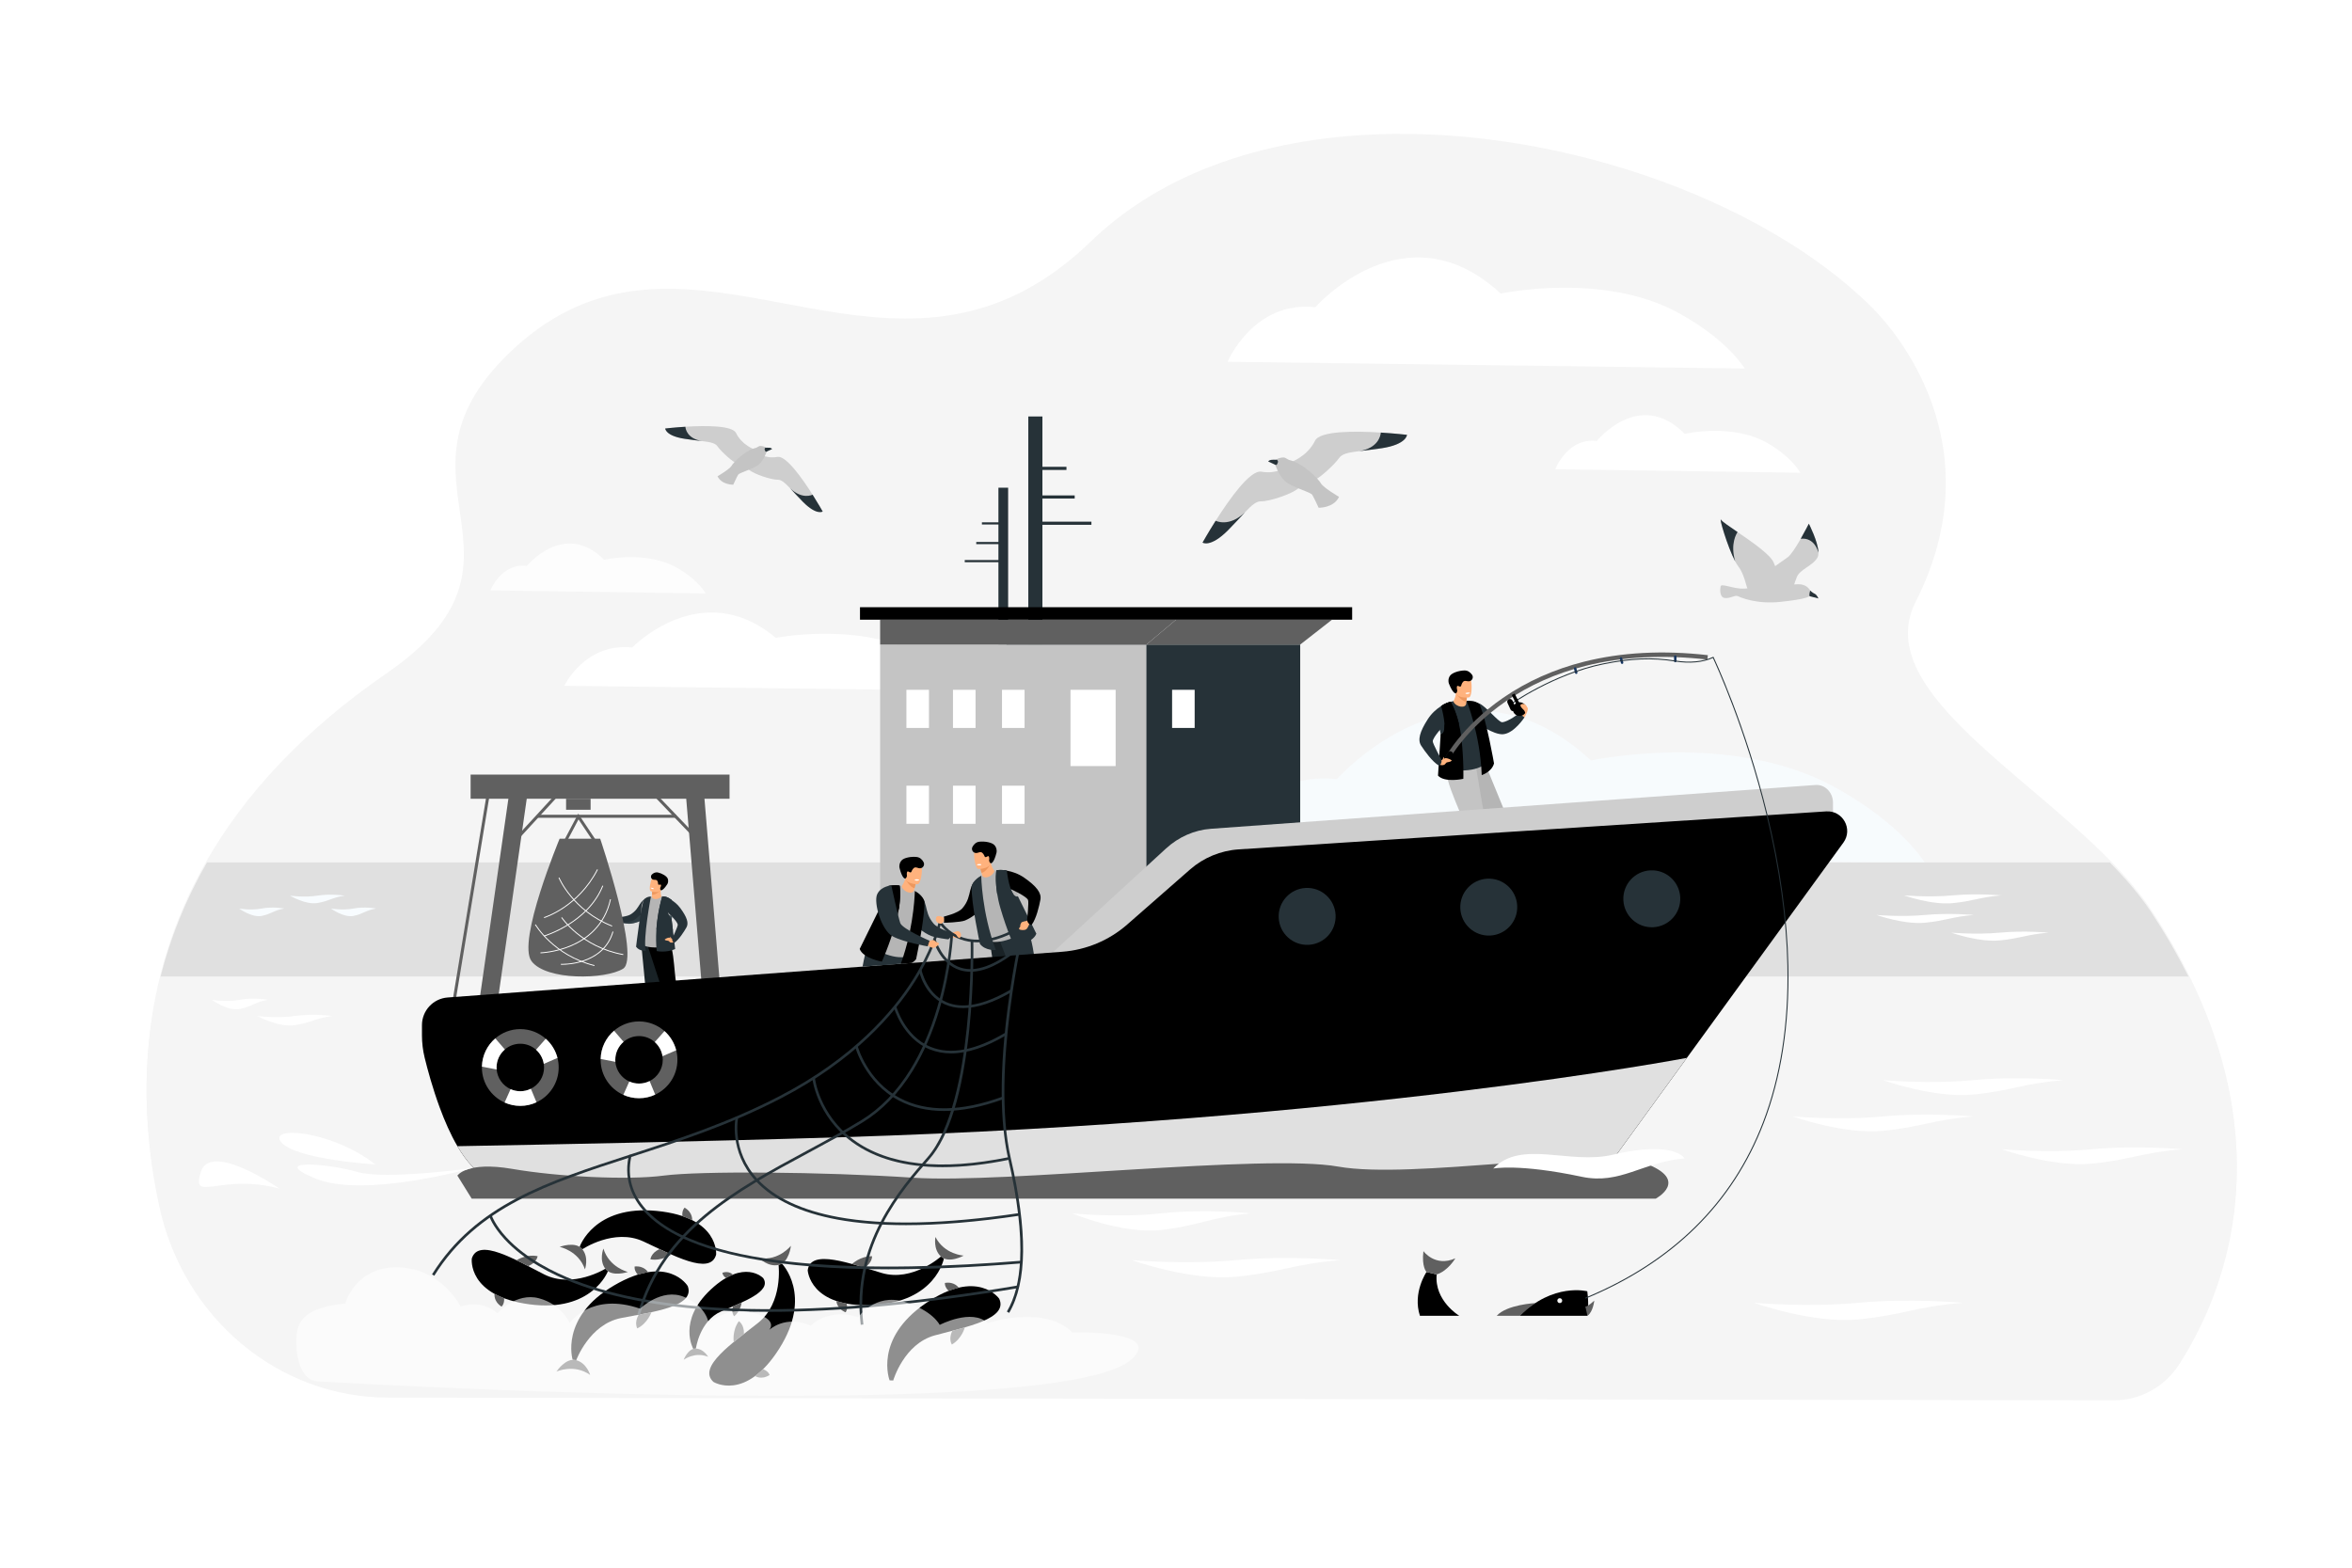 <?xml version="1.0" encoding="utf-8"?>
<!-- Generator: Adobe Illustrator 24.0.0, SVG Export Plug-In . SVG Version: 6.00 Build 0)  -->
<svg version="1.1" id="_x3C_Layer_x3E_" xmlns="http://www.w3.org/2000/svg" xmlns:xlink="http://www.w3.org/1999/xlink" x="0px"
	 y="0px" viewBox="0 0 2760 1840" style="enable-background:new 0 0 2760 1840;" xml:space="preserve">
<style type="text/css">
	.st0{fill:#FFFFFF;}
	.st1{fill:#F5F5F5;}
	.st2{opacity:0.8;}
	.st3{fill:#F8FCFF;}
	.st4{fill:#606060;}
	.st5{fill:#FFB27D;}
	.st6{fill:#263238;}
	.st7{fill:#B5B5B5;}
	.st8{fill:#C4C4C4;}
	.st9{fill:#ED975D;}
	.st10{fill:#E0E0E0;}
	.st11{fill:#163560;}
	.st12{fill:#CECECE;}
	.st13{fill:#192226;}
	.st14{fill:#243F66;}
	.st15{opacity:0.5;}
	.st16{fill:#3E4E54;}
	.st17{fill:#233862;}
	.st18{opacity:0.56;}
</style>
<rect class="st0" width="2760" height="1840"/>
<g>
	<g>
		<g>
			<path class="st1" d="M2576.32,1565.71c-6.26,12-12.53,22.65-18.43,31.89c-0.17,0.28-0.35,0.54-0.52,0.82
				c-17.07,26.6-45.73,42.49-76.33,42.43l-2025.93-3.15c-128.53-0.2-239.96-93.4-268.24-224.65
				c-24.82-115.21-26.06-261.03,56.08-403.49c43.63-75.7,110.82-150.46,210.53-219.17c196.81-135.65-12.32-225.18,144.18-376.17
				c179.85-173.52,376.12,18.43,576.11-60.24c35.33-13.9,70.79-36.26,106.28-70.56c34.39-33.17,74.6-59.45,119.8-79.42
				c60.08-26.45,125.46-40.34,192.08-45.08c223.46-15.72,474.94,72.68,604.72,201.87c26.12,26.02,144.93,160.62,51.29,345.64
				c-50.26,99.29,121.17,194.8,227.79,303.14c18.82,19.12,35.62,38.64,48.82,58.65C2673.67,1294.19,2625.6,1471.36,2576.32,1565.71z
				"/>
		</g>
	</g>
	<g class="st2">
		<path class="st0" d="M575.47,692.95c0,0,12.64-32.36,42.85-28.77c0,0,43.87-53.94,90.65-7.19c0,0,49.73-11.58,86.55,10.03
			c24.55,14.41,32.66,29.53,32.66,29.53L575.47,692.95z"/>
	</g>
	<g>
		<path class="st0" d="M662.32,804.91c0,0,23.47-50.61,79.61-44.99c0,0,81.5-84.35,168.4-11.25c0,0,92.38-18.11,160.8,15.68
			c45.61,22.53,60.68,46.17,60.68,46.17L662.32,804.91z"/>
	</g>
	<g class="st2">
		<path class="st3" d="M1427.84,1002.25c0,0,41.57-98.73,140.96-87.76c0,0,144.3-164.55,298.18-21.94c0,0,163.57-35.34,284.71,30.59
			c80.77,43.96,107.44,90.07,107.44,90.07L1427.84,1002.25z"/>
	</g>
	<g>
		<path class="st0" d="M1440.56,424.58c0,0,30.34-72,102.89-64c0,0,105.33-120,217.66-16c0,0,119.4-25.77,207.83,22.31
			c58.96,32.06,78.43,65.69,78.43,65.69L1440.56,424.58z"/>
	</g>
	<g>
		<path class="st0" d="M1825.04,550.74c0,0,14.38-37.34,48.77-33.19c0,0,49.93-62.23,103.17-8.3c0,0,56.59-13.36,98.51,11.57
			c27.94,16.62,37.17,34.06,37.17,34.06L1825.04,550.74z"/>
	</g>
	<g>
		<path class="st1" d="M2576.32,1568.38c-6.26,12.01-12.53,22.65-18.43,31.9c-0.17,0.27-0.35,0.54-0.52,0.81
			c-17.07,26.6-45.73,42.49-76.33,42.44l-2025.94-3.15c-128.53-0.2-239.96-93.41-268.24-224.66
			c-17.04-79.1-22.97-172.64,1.59-269.61c11.2-44.27,28.75-89.24,54.5-133.89h2232.78c18.81,19.11,35.61,38.64,48.82,58.65
			c16.97,25.73,31.4,50.82,43.55,75.24C2662.71,1336.13,2619.99,1484.77,2576.32,1568.38z"/>
	</g>
	<g>
		<path d="M553.65,1477.1c0,0-5.69,43.98,67.79,53.81c73.48,9.83,91.9-38.81,91.9-38.81l-3.03-2.97c0,0-38.16,23.67-71.8,6.6
			C604.88,1478.65,561.41,1452.26,553.65,1477.1z"/>
	</g>
	<g>
		<path class="st4" d="M708.11,1465.46c0,0-5.43,13.45,2.2,23.67c7.63,10.22,26.52,3.75,26.52,3.75S714.83,1487.71,708.11,1465.46z"
			/>
	</g>
	<g>
		<path class="st4" d="M606.17,1479.17c0,0,11.13-7.5,24.71-4.79c0,0-0.77,7.4-11.06,11.66L606.17,1479.17z"/>
	</g>
	<g>
		<path class="st4" d="M580.32,1518.62c0,0-1.45,8.74,8.25,14.95c0,0,3.47-2.71,3-9.8L580.32,1518.62z"/>
	</g>
	<g>
		<path d="M807.03,1509.45c0,0-22.6-38.16-86.55-0.65c-63.94,37.51-48.5,87.17-48.5,87.17l4.22,0.48c0,0,15.49-42.15,52.5-49.42
			C765.72,1539.78,816.21,1533.8,807.03,1509.45z"/>
	</g>
	<g>
		<path class="st4" d="M692.51,1613.75c0,0-4-13.95-16.31-17.3c-12.31-3.35-23.2,13.38-23.2,13.38S673.51,1600.36,692.51,1613.75z"
			/>
	</g>
	<g>
		<path class="st4" d="M764.38,1540.17c0,0-4.15,12.76-16.52,18.99c0,0-3.95-6.31,1.54-15.99L764.38,1540.17z"/>
	</g>
	<g>
		<path class="st4" d="M760.45,1493.17c0,0-4.24-7.78-15.71-6.69c0,0-1.06,4.27,3.67,9.56L760.45,1493.17z"/>
	</g>
	<g>
		<path d="M837.21,1621.96c0,0,37.58,23.56,77.22-39.08c39.64-62.64,3.16-99.71,3.16-99.71l-3.97,1.51c0,0,5.55,44.56-24.02,67.98
			C860.03,1576.07,817.89,1604.52,837.21,1621.96z"/>
	</g>
	<g>
		<path class="st4" d="M891.19,1476.77c0,0,9.95,10.56,22.43,7.9c12.47-2.66,14.49-22.52,14.49-22.52S914.22,1479.96,891.19,1476.77
			z"/>
	</g>
	<g>
		<path class="st4" d="M861.04,1575.11c0,0-2.16-13.25,5.98-24.45c0,0,6.4,3.8,5.96,14.92L861.04,1575.11z"/>
	</g>
	<g>
		<path class="st4" d="M886.07,1615.08c0,0,7.33,4.97,17.03-1.25c0,0-1.02-4.29-7.65-6.82L886.07,1615.08z"/>
	</g>
	<g>
		<path d="M895.66,1500.17c0,0-22.13-23.49-61.57,13.33c-39.43,36.83-20.55,69.64-20.55,69.64l3.07-0.33c0,0,4.28-32.41,29.41-43.46
			C871.15,1528.29,906.06,1516,895.66,1500.17z"/>
	</g>
	<g>
		<path class="st4" d="M830.96,1592.5c0,0-5.07-9.26-14.34-9.68c-9.27-0.42-14.35,13.2-14.35,13.2S815.33,1586.02,830.96,1592.5z"/>
	</g>
	<g>
		<path class="st4" d="M870.26,1528.78c0,0-0.91,9.73-8.71,16.12c0,0-3.81-3.85-1.46-11.6L870.26,1528.78z"/>
	</g>
	<g>
		<path class="st4" d="M859.98,1496.03c0,0-4.25-4.85-12.22-2.25c0,0-0.07,3.21,4.13,6.21L859.98,1496.03z"/>
	</g>
	<g>
		<path d="M947.83,1490.92c0,0,2.26,44.29,76.32,40.83c74.05-3.46,83.48-54.61,83.48-54.61l-3.51-2.38c0,0-33.32,30.11-69.46,19.33
			C998.51,1483.29,951.03,1465.09,947.83,1490.92z"/>
	</g>
	<g>
		<path class="st4" d="M1097.72,1451.85c0,0-2.94,14.21,6.4,22.9c9.34,8.69,26.76-1.05,26.76-1.05S1108.32,1472.54,1097.72,1451.85z
			"/>
	</g>
	<g>
		<path class="st4" d="M999.87,1483.56c0,0,9.61-9.37,23.46-9.13c0,0,0.56,7.42-8.8,13.44L999.87,1483.56z"/>
	</g>
	<g>
		<path class="st4" d="M981.5,1527c0,0,0.14,8.85,10.79,13.23c0,0,2.93-3.29,1.2-10.17L981.5,1527z"/>
	</g>
	<g>
		<path d="M1172.57,1524.33c0,0-25.22-36.48-86.38,5.42c-61.16,41.9-42.27,90.36-42.27,90.36l4.24,0.18c0,0,12.49-43.14,48.91-52.98
			C1133.48,1557.48,1183.44,1547.98,1172.57,1524.33z"/>
	</g>
	<g>
		<path class="st4" d="M1132.18,1557.96c0,0-3.24,13.02-15.15,20.1c0,0-4.38-6.01,0.41-16.06L1132.18,1557.96z"/>
	</g>
	<g>
		<path class="st4" d="M1124.96,1511.36c0,0-4.77-7.46-16.14-5.57c0,0-0.76,4.34,4.34,9.28L1124.96,1511.36z"/>
	</g>
	<g>
		<path d="M840.35,1472.57c0,0,4.09-44.16-69.7-51.31c-73.79-7.15-90.43,42.13-90.43,42.13l3.14,2.86c0,0,37.27-25.05,71.51-9.21
			C789.1,1472.89,833.5,1497.67,840.35,1472.57z"/>
	</g>
	<g>
		<path class="st4" d="M686.42,1489.83c0,0,4.94-13.64-3.06-23.58c-8-9.93-26.64-2.78-26.64-2.78S678.88,1467.84,686.42,1489.83z"/>
	</g>
	<g>
		<path class="st4" d="M787.79,1472.42c0,0-10.85,7.9-24.52,5.68c0,0,0.51-7.42,10.63-12.05L787.79,1472.42z"/>
	</g>
	<g>
		<path class="st4" d="M812.18,1432.05c0,0,1.13-8.78-8.79-14.63c0,0-3.37,2.84-2.64,9.9L812.18,1432.05z"/>
	</g>
	<g>
		<path class="st5" d="M1788.92,841.97c0,0,6.63-10.28,2.37-11.97c-4.27-1.69-9.19-2.72-8.68,0.91c0.52,3.63,1.43,7.91,1.43,7.91
			L1788.92,841.97z"/>
	</g>
	<g>
		<path class="st6" d="M1782.53,837.31c0,0-12.63,9.86-19.72,10.38c-4.29,0.31-19.71-19.61-27.29-22.13
			c-1.66-0.55-7.24-2.07-7.24-2.07l4.07,24.57c0,0,20.29,14.68,31.58,13.71c12.88-1.11,24.98-19.79,24.98-19.79L1782.53,837.31z"/>
	</g>
	<g>
		<path class="st7" d="M1736.33,880.63l49.17,120.02c0,0-0.43,4.76-9,6.22c0,0-15.36-15.48-28.14-35.65c-0.21-0.33-0.42-0.67-0.63-1
			c-4.56-7.31-10.81-17.56-16.97-27.73c-11.2-18.49-22.11-36.74-22.11-36.74L1736.33,880.63z"/>
	</g>
	<g>
		<path class="st8" d="M1730.39,890.8l21.84,127.98c0,0-6.52,6.03-12.59,3.94c0,0-19.38-38.97-21.43-54.68
			c-1.66-12.71-33.82-69.12-16.61-78.81C1718.81,879.53,1730.39,890.8,1730.39,890.8z"/>
	</g>
	<g>
		<path class="st6" d="M1741.18,898.11c-6.02,3.57-13.94,6.3-27.29,6.23c-12.83-0.07-20.85-3.11-20.63-6.19
			c0.11-1.53,0.2-3.11,0.27-4.75c0.3-7.08,0.08-15.46-2.09-27.39c-0.56-3.1-1.24-6.38-1.82-9.24l0-0.01h0
			c-0.7-3.48-1.26-6.33-1.28-7.41c0,0,2.96-18.41,5.81-21.51c1.02-1.11,2.56-2.08,4.44-2.89c0.01,0,0.01,0,0.02-0.01
			c8.94-3.84,25.77-4.1,33.58,1.89c1.06,0.82,5.01,6.66,5.5,13.2C1738.38,849.14,1745.09,895.79,1741.18,898.11z"/>
	</g>
	<g>
		<path class="st5" d="M1705.68,823.75c-0.66-1.32,2.31-2.91,2.91-11.44c0.01-0.11,0.8,0.21,1.98,0.77
			c3.51,1.64,10.5,5.29,10.81,5.46c0.01,0,0.01,0,0.01,0s-0.27,1.76-0.62,4.96c-0.03,0.28-0.06,0.58-0.09,0.88
			c-0.04,0.38-0.09,0.77-0.12,1.18C1720.13,831.97,1708.78,829.94,1705.68,823.75z"/>
	</g>
	<g>
		<path class="st9" d="M1720.76,823.48c-5.78,0.12-12.31-9.73-12.31-9.73c0.7-0.32,1.4-0.54,2.11-0.68
			c3.51,1.64,10.5,5.29,10.81,5.46c0.01,0,0.01,0,0.01,0S1721.11,820.29,1720.76,823.48z"/>
	</g>
	<g>
		<path class="st5" d="M1723.74,818.56c0,0-2.44,0.34-5.41,0.13c-4.35-0.31-9.83-1.8-10.52-7.28c-1.15-9.22-3.83-15.16,5.55-16.88
			c5.02-0.92,8.01-0.4,9.87,0.74c1.62,0.98,2.39,2.44,2.92,3.82C1727.3,802.08,1727.56,817.78,1723.74,818.56z"/>
	</g>
	<g>
		<path d="M1727.31,791.84c2.57,3.51-0.31,8.37-4.62,7.79c-1.73-0.23-3.11-0.59-4.17-0.36c-2.35,0.51-3.49,4.04-3.77,5.18
			c-0.28,1.14-0.63,2.08-3.41,0.78c-0.46-0.21-0.81-0.25-1.07-0.16c-1.36,0.47-0.54,4.28-0.23,5.13c0,0,0.15,2.64-1.59,3.54
			c-0.21,0.11-3.41,0.78-8.23-11.5c-0.76-1.93-1.02-5.97,1.46-9.3c2.48-3.33,10.35-5.9,16.85-6.02
			C1722.54,786.85,1725.39,789.22,1727.31,791.84z"/>
	</g>
	<g>
		<path class="st0" d="M1724.96,813.02c0,0-0.05,1.15-2.83,1.5c0,0-2.33,0.29-2.49-0.93
			C1719.65,813.59,1721.72,812.3,1724.96,813.02z"/>
	</g>
	<g>
		<path d="M1702.27,823.67c0,0,9.62,15.25,12.67,42.98c3.05,27.73,2.23,47.44,2.23,47.44s-21.67,4.92-29.71-3.74l3.13-48.77
			c0,0,9.76,1.29,0.53-32.83C1691.12,828.75,1695.07,825.28,1702.27,823.67z"/>
	</g>
	<g>
		<path d="M1721.1,822.67c0,0,5.33-0.61,9.59,0.83c4.96,1.68,5.53,3.43,5.53,3.43c8.24,18.29,16.96,69.11,16.96,69.11
			c-2.69,10.1-14.43,13.71-14.43,13.71C1737.03,862.22,1721.1,822.67,1721.1,822.67z"/>
	</g>
	<g>
		<g>
			<path class="st4" d="M1700.34,891.79l-4.58-2.43c0.2-0.38,5.06-9.45,15.9-22.7c9.96-12.17,27.07-30.3,52.04-47.53
				c28.04-19.35,60.08-33.66,95.23-42.52c43.86-11.06,92.71-13.63,145.19-7.64l-0.59,5.16c-51.77-5.92-99.93-3.4-143.13,7.46
				c-34.52,8.68-65.98,22.7-93.5,41.64C1720,855.5,1700.53,891.43,1700.34,891.79z"/>
		</g>
	</g>
	<g>
		<path d="M1692.93,900.98l-0.5-0.29c-1.44-0.83-1.94-2.69-1.11-4.14l7.71-13.35c0.83-1.44,2.69-1.94,4.14-1.11l0.5,0.29
			c1.44,0.83,1.94,2.69,1.11,4.14l-7.71,13.35C1696.23,901.32,1694.37,901.81,1692.93,900.98z"/>
	</g>
	<g>
		<path d="M1776.05,835.88c-1.98-3.97-0.37-8.8,3.6-10.79c3.97-1.98,8.8-0.37,10.79,3.6c1.98,3.97,0.37,8.8-3.61,10.79
			C1782.86,841.47,1778.03,839.85,1776.05,835.88z"/>
	</g>
	<g>
		<g>
			<path class="st5" d="M1686.68,890.4c0,0,3.4,2.17,4.23,1.98c2.42-0.56,3.57-2.62,5.85-2.57c2.28,0.05,7.24,2.31,6.72,2.92
				c-1.89,2.23-5.08,1.28-6.46,2.65c-0.96,0.96-1.46,2.86-5.18,2.7c-3.71-0.16-7.16-3-7.16-3L1686.68,890.4z"/>
		</g>
		<g>
			<path class="st5" d="M1692.42,892.01c0,0,1.49-2.63,1.67-3.38c0.18-0.75,0.62,0.35,0.51,1.12c-0.11,0.77,0.12,1.36,0.12,1.36
				L1692.42,892.01z"/>
		</g>
	</g>
	<g>
		<g>
			<path class="st10" d="M2568.1,1146.11H188.45c11.2-44.27,28.75-89.24,54.5-133.89h2232.78c18.81,19.11,35.61,38.64,48.82,58.65
				C2541.52,1096.6,2555.95,1121.69,2568.1,1146.11z"/>
		</g>
	</g>
	<g>
		<path class="st6" d="M1698.62,824.93c0,0-13.99,4.83-23.29,19.39c-9.29,14.56-12.01,24.18-7.6,30.92
			c4.4,6.74,12.89,18.61,20.73,23.36c0,0,3.72-1.03,3.08-6.77c0,0-10.42-19.16-10.25-21.84c0.32-5,12.73-18.37,15.46-21.14
			C1699.47,846.08,1698.62,824.93,1698.62,824.93z"/>
	</g>
	<g>
		<path d="M1694.48,857.41l17.54-7.77c-4.02-16.9-9.74-25.97-9.74-25.97c-7.19,1.6-11.15,5.07-11.15,5.07
			C1695.53,845.06,1695.6,853.28,1694.48,857.41z"/>
	</g>
	<g>
		<path class="st5" d="M1792.66,831.76c0,0-1.39-6.5-6.41-5.52c-5.02,0.98,0.52,5.71,1.88,7.13c1.36,1.43,2.01,4.28,2.01,4.28
			L1792.66,831.76z"/>
	</g>
	<g>
		<path class="st11" d="M1965.86,777.28L1965.86,777.28c0.79,0,1.43-0.64,1.43-1.43v-5.18c0-0.79-0.65-1.43-1.43-1.43l0,0
			c-0.79,0-1.43,0.64-1.43,1.43v5.18C1964.43,776.63,1965.07,777.28,1965.86,777.28z"/>
	</g>
	<g>
		<path class="st11" d="M1903.84,779.22L1903.84,779.22c0.76-0.2,1.23-0.98,1.03-1.75l-1.29-5.01c-0.2-0.76-0.98-1.23-1.75-1.03l0,0
			c-0.76,0.2-1.23,0.98-1.03,1.75l1.29,5.01C1902.29,778.95,1903.08,779.41,1903.84,779.22z"/>
	</g>
	<g>
		<path class="st11" d="M1850.02,790.96L1850.02,790.96c0.76-0.2,1.23-0.98,1.03-1.75l-1.29-5.01c-0.2-0.76-0.98-1.23-1.75-1.03l0,0
			c-0.76,0.2-1.23,0.98-1.03,1.75l1.29,5.01C1848.47,790.69,1849.26,791.15,1850.02,790.96z"/>
	</g>
	<g>
		
			<rect x="407.21" y="1062.88" transform="matrix(0.163 -0.987 0.987 0.163 -589.55 1434.655)" class="st4" width="286.47" height="3.55"/>
	</g>
	<g>
		
			<rect x="424.94" y="1066.34" transform="matrix(0.142 -0.99 0.99 0.142 -562.243 1505.169)" class="st4" width="324.89" height="21.32"/>
	</g>
	<g>
		
			<rect x="816.13" y="915.66" transform="matrix(0.997 -0.083 0.083 0.997 -86.115 71.955)" class="st4" width="21.32" height="322.69"/>
	</g>
	<g>
		<rect x="552.25" y="909.15" class="st4" width="303.85" height="28.35"/>
	</g>
	<g>
		<rect x="664.28" y="937.5" class="st4" width="28.78" height="12.92"/>
	</g>
	<g>
		
			<rect x="592.95" y="956.51" transform="matrix(0.677 -0.736 0.736 0.677 -501.333 773.173)" class="st4" width="76.18" height="3.55"/>
	</g>
	<g>
		
			<rect x="787.61" y="920.76" transform="matrix(0.722 -0.692 0.692 0.722 -441.299 811.538)" class="st4" width="3.55" height="68.5"/>
	</g>
	<g>
		<rect x="631.04" y="956.29" class="st4" width="162.21" height="3.55"/>
	</g>
	<g>
		<g>
			<rect x="1171.63" y="572.41" class="st6" width="11.39" height="184.09"/>
		</g>
		<g>
			<rect x="1152.24" y="613.05" class="st6" width="28.7" height="2.53"/>
		</g>
		<g>
			<rect x="1145.6" y="636.13" class="st6" width="35.34" height="2.53"/>
		</g>
		<g>
			<rect x="1132.1" y="657.33" class="st6" width="48.84" height="2.53"/>
		</g>
		<g>
			
				<rect x="1206.7" y="488.82" transform="matrix(-1 -1.224647e-16 1.224647e-16 -1 2429.947 1245.322)" class="st6" width="16.56" height="267.69"/>
		</g>
		<g>
			
				<rect x="1209.72" y="547.9" transform="matrix(-1 -1.224647e-16 1.224647e-16 -1 2461.182 1099.478)" class="st6" width="41.74" height="3.68"/>
		</g>
		<g>
			
				<rect x="1209.72" y="581.47" transform="matrix(-1 -1.224647e-16 1.224647e-16 -1 2470.836 1166.625)" class="st6" width="51.39" height="3.68"/>
		</g>
		<g>
			
				<rect x="1209.72" y="612.29" transform="matrix(-1 -1.224647e-16 1.224647e-16 -1 2490.462 1228.251)" class="st6" width="71.02" height="3.68"/>
		</g>
		<g>
			<g>
				<rect x="1181.08" y="756.51" class="st6" width="344.67" height="457.16"/>
			</g>
			<g>
				<rect x="1032.8" y="756.51" class="st8" width="312.5" height="457.16"/>
			</g>
			<g>
				<rect x="1256.2" y="809.63" class="st0" width="52.96" height="89.52"/>
			</g>
			<g>
				<rect x="1175.81" y="809.63" class="st0" width="26.48" height="44.76"/>
			</g>
			<g>
				<rect x="1375.42" y="809.63" class="st0" width="26.48" height="44.76"/>
			</g>
			<g>
				<rect x="1118.3" y="809.63" class="st0" width="26.48" height="44.76"/>
			</g>
			<g>
				<rect x="1063.64" y="809.63" class="st0" width="26.48" height="44.76"/>
			</g>
			<g>
				<rect x="1175.81" y="922.16" class="st0" width="26.48" height="44.76"/>
			</g>
			<g>
				<rect x="1118.3" y="922.16" class="st0" width="26.48" height="44.76"/>
			</g>
			<g>
				<rect x="1063.64" y="922.16" class="st0" width="26.48" height="44.76"/>
			</g>
			<g>
				<polygon class="st4" points="1345.3,756.51 1380.04,727.34 1563.09,727.34 1525.76,756.51 				"/>
			</g>
			<g>
				<polygon class="st4" points="1380.04,727.34 1032.8,727.34 1032.8,756.51 1345.3,756.51 				"/>
			</g>
			<g>
				<rect x="1009.17" y="712.68" width="577.54" height="14.66"/>
			</g>
		</g>
	</g>
	<g>
		<path class="st12" d="M1174.24,1173.99l193.94-178.03c14.9-13.68,33.45-21.82,52.93-23.23l709.32-51.39
			c11.1-0.8,20.52,8.74,20.52,20.79v55.56l-663.43,46.49c-31.3,2.19-61.06,15.52-84.65,37.91l-63.45,60.22
			c-13.72,13.02-30.98,20.86-49.17,22.32L1174.24,1173.99z"/>
	</g>
	<g>
		<path class="st13" d="M1158.98,1088.53l19.53,128.22c0,0,2.82,3.86,10.92,0.71c0,0,5.21-21.17,5.8-45.04
			c0.01-0.39,0.02-0.79,0.02-1.18c0.15-8.62,0.25-20.61,0.3-32.51c0.1-21.62,0.07-42.88,0.07-42.88L1158.98,1088.53z"/>
	</g>
	<g>
		<path d="M1107.64,1082.99c0.16,0.2,19.54-0.45,24.77-2.61c3.33-1.38,9.54-4.55,16.12-10.47c3.67-3.3,7.48-7.38,11.05-12.28
			c3.14-4.31,2.49-6.6,4.32-12.41c5.7-18.03-10.43-19.23-17.18-13.81c-4.67,3.75-6.78,8.11-8.15,13.5
			c-1.62,6.38-2.41,13.13-9.19,21.08c-5.11,5.99-21.73,9.78-21.73,9.78V1082.99z"/>
	</g>
	<g>
		<path class="st6" d="M1169.3,1094.21l47.07,120.99c0,0,8.69,1.82,12.82-3.1c0,0-3.42-43.39-9.73-57.92
			c-5.11-11.76-6.53-76.68-26.27-76.14C1173.44,1078.58,1169.3,1094.21,1169.3,1094.21z"/>
	</g>
	<g>
		<path class="st7" d="M1161.82,1105.17c6.93,0.99,15.29,0.47,27.59-4.71c11.82-4.98,18.06-10.86,16.69-13.62
			c-0.69-1.38-1.38-2.79-2.07-4.29c-2.99-6.43-6-14.25-8.58-26.1c-0.67-3.08-1.3-6.37-1.86-9.23l0-0.01l0,0
			c-0.68-3.48-1.26-6.33-1.66-7.34c0,0-9.79-15.87-13.62-17.64c-1.37-0.63-3.16-0.94-5.21-0.97c-0.01,0-0.01,0-0.02,0
			c-9.73-0.12-25.37,6.1-30.29,14.62c-0.67,1.16-2.07,8.07-0.02,14.3C1145.64,1058.88,1157.33,1104.53,1161.82,1105.17z"/>
	</g>
	<g>
		<g>
			<path class="st14" d="M748.82,1206.6h19.57c1.4-0.95-0.38-10.25-0.38-10.25s-5.34-2.03-6.26,2.09c-0.93,4.12-6.8,5.43-9.92,5.93
				C749.71,1204.73,749.03,1205.9,748.82,1206.6z"/>
		</g>
		<g>
			<path class="st13" d="M752.06,1103.37l9.14,94.91c0,0,1.91,2.95,7.99,0.96c0,0,4.69-15.33,6.09-32.83
				c0.02-0.29,0.04-0.58,0.07-0.87c0.46-6.32,1.02-15.12,1.54-23.85c0.95-15.86,1.79-31.47,1.79-31.47L752.06,1103.37z"/>
		</g>
		<g>
			<path class="st13" d="M763.84,1121.52c0,0,3.13,21.14,4.22,27.57c2.3,13.68,7.22,17.32,7.22,17.32c0.02-0.29,0.04-0.58,0.07-0.87
				c0.46-6.32,1.02-15.12,1.54-23.85L763.84,1121.52z"/>
		</g>
		<g>
			<path class="st5" d="M719.65,1078.08c0,0-1.81-2.2-2.79-2.51c-0.98-0.31-2.86-1.77-3.11-1.17c-0.25,0.6,1.27,1.53,1.19,2.22
				c-0.04,0.3-1.21,0.32-2.5,0.3c-1.65-0.02-3.65-0.9-3.73-0.5c-0.27,1.47,1.89,4.14,4.13,4.38c1.81,0.19,4.32-0.18,7.34,0.14
				C721.23,1081.05,719.65,1078.08,719.65,1078.08z"/>
		</g>
		<g>
			<path class="st6" d="M718.41,1081.32c0.06,0.18,6.57,1.27,12.2,2.06c3.32,0.47,6.33,0.83,7.55,0.84
				c2.65,0.03,7.72-0.86,13.72-3.39c3.34-1.41,6.97-3.32,10.63-5.87c3.22-2.24,3.32-3.99,5.99-7.58c8.3-11.15-2.61-15.87-8.61-13.73
				c-4.15,1.48-6.67,4-8.92,7.42c-2.66,4.04-4.83,8.54-11.46,12.43c-5,2.93-19.88,3.73-19.88,3.73s-0.88,0.63-1.09,1.71
				C718.3,1080.13,718.41,1081.32,718.41,1081.32z"/>
		</g>
		<g>
			<path class="st14" d="M777.85,1206.6h19.57c1.4-0.95-0.38-10.25-0.38-10.25s-5.34-2.03-6.26,2.09c-0.93,4.12-6.8,5.43-9.92,5.93
				C778.74,1204.73,778.06,1205.9,777.85,1206.6z"/>
		</g>
		<g>
			<path d="M759.4,1107.95l29.64,90.73c0,0,6.31,1.69,9.54-1.75c0,0-0.75-31.99-4.8-42.91c-3.27-8.84-1.69-56.55-16.2-56.96
				C763.08,1096.65,759.4,1107.95,759.4,1107.95z"/>
		</g>
		<g>
			<path class="st7" d="M752.62,1108.53c4.57,2.36,10.51,4.01,20.3,3.37c9.41-0.61,15.16-3.19,14.87-5.44
				c-0.14-1.12-0.28-2.27-0.41-3.48c-0.53-5.18-0.74-11.34,0.33-20.2c0.28-2.3,0.63-4.74,0.93-6.86v-0.01h0
				c0.36-2.58,0.65-4.7,0.62-5.5c0,0-2.98-13.38-5.21-15.53c-0.8-0.77-1.97-1.41-3.39-1.93c-0.01,0-0.01,0-0.01,0
				c-6.73-2.43-19.09-1.88-24.56,2.86c-0.75,0.65-3.38,5.11-3.46,9.93C752.53,1072.47,749.65,1107,752.62,1108.53z"/>
		</g>
		<g>
			<path class="st5" d="M775.89,1052.47c0.67-0.85-1.23-2.44-0.38-8.67c0.01-0.08-0.61,0.03-1.54,0.25
				c-2.77,0.66-8.35,2.24-8.6,2.31c0,0-0.01,0-0.01,0s-0.07,1.31-0.3,3.66c-0.02,0.21-0.04,0.42-0.06,0.65
				c-0.03,0.27-0.05,0.57-0.09,0.87C764.25,1056.22,772.73,1056.46,775.89,1052.47z"/>
		</g>
		<g>
			<path class="st9" d="M765.07,1050.02c4.14,0.95,10.32-5.16,10.32-5.16c-0.45-0.34-0.93-0.6-1.42-0.8
				c-2.77,0.66-8.35,2.24-8.6,2.31c0,0-0.01,0-0.01,0S765.3,1047.67,765.07,1050.02z"/>
		</g>
		<g>
			<path class="st5" d="M763.66,1046.03c0,0,1.7,0.61,3.87,0.9c3.17,0.43,7.35,0.18,8.66-3.67c2.21-6.46,5.03-10.34-1.47-12.98
				c-3.48-1.41-5.71-1.49-7.22-0.95c-1.31,0.46-2.09,1.4-2.67,2.32C763.57,1033.64,761.03,1044.9,763.66,1046.03z"/>
		</g>
		<g>
			<path d="M765.09,1026.27c-2.37,2.14-1.03,6.07,2.16,6.3c1.28,0.09,2.33,0.04,3.05,0.36c1.62,0.72,1.91,3.43,1.94,4.29
				c0.03,0.86,0.14,1.59,2.34,1.07c0.36-0.08,0.62-0.06,0.8,0.05c0.91,0.54-0.25,3.16-0.6,3.73c0,0-0.5,1.88,0.62,2.79
				c0.14,0.11,2.34,1.07,7.64-7.05c0.83-1.27,1.63-4.15,0.34-6.91c-1.29-2.76-6.57-5.79-11.22-6.85
				C769.27,1023.39,766.87,1024.67,765.09,1026.27z"/>
		</g>
		<g>
			<path class="st0" d="M763.61,1041.86c0,0-0.14,0.84,1.81,1.5c0,0,1.63,0.56,1.93-0.3
				C767.35,1043.07,766.06,1041.83,763.61,1041.86z"/>
		</g>
		<g class="st15">
			<path class="st16" d="M730.61,1083.37c3.32,0.47,6.33,0.83,7.55,0.84c2.65,0.03,7.72-0.86,13.72-3.39
				c0.25-0.85,0.49-6.21-0.03-6.57c-1.59-1.09-4.75,5.08-10.05,6.68C737.29,1082.3,732.07,1083.15,730.61,1083.37z"/>
		</g>
		<g>
			<path class="st16" d="M785.66,1103.42c0.74,0.21,1.31-0.01,1.73-0.44c-0.53-5.18-0.74-11.34,0.33-20.2
				c0.28-2.3,0.63-4.74,0.93-6.86v-0.01c0,0-4.44-3.82-5.96-0.67c-1.52,3.16,2.83,11.53,0.43,16.53
				C780.73,1096.79,782.97,1102.67,785.66,1103.42z"/>
		</g>
		<g>
			<path class="st6" d="M777.13,1052.05c0,0-10,31.35-6.5,64.21c0,0,11.11,2.42,21.66-2.42l-4.15-34.66c0,0-11.21-11.11,0.51-22.36
				C788.64,1056.82,783.72,1051.78,777.13,1052.05z"/>
		</g>
		<g>
			<path class="st5" d="M792.28,1100.48c0,0-2.4,1.74-3.01,1.64c-1.8-0.3-2.74-1.77-4.41-1.63c-1.67,0.14-5.21,2.01-4.8,2.44
				c1.49,1.55,3.78,0.71,4.86,1.66c0.75,0.66,1.2,2.03,3.92,1.75c2.72-0.28,5.12-2.51,5.12-2.51L792.28,1100.48z"/>
		</g>
		<g>
			<path class="st5" d="M788.13,1101.91c0,0-1.21-1.87-1.37-2.41c-0.16-0.54-0.44,0.28-0.33,0.84c0.11,0.56-0.03,1.01-0.03,1.01
				L788.13,1101.91z"/>
		</g>
		<g>
			<path class="st6" d="M780.64,1052.96c0,0,10.48,2.93,17.94,13.2s9.87,17.22,6.94,22.36c-2.94,5.14-8.65,14.22-14.19,18.05
				c0,0-2.77-0.59-2.55-4.83c0,0,6.81-14.52,6.56-16.48c-0.46-3.66-10.15-12.92-12.27-14.83
				C780.95,1068.51,780.64,1052.96,780.64,1052.96z"/>
		</g>
		<g>
			<path class="st6" d="M789.68,1092.07c-6.38-0.35-14.31-0.8-19.41-1.08c1.47-22.02,6.87-38.94,6.87-38.94
				c6.59-0.27,11.52,4.77,11.52,4.77c-11.73,11.25-0.52,22.35-0.52,22.35L789.68,1092.07z"/>
		</g>
		<g>
			<path class="st6" d="M763.84,1052.33c0,0-9.51,49.14-6.01,63.79c0,0-7.65,0.39-11.41-4.93c0,0,6-50.96,9.56-55.63
				C755.97,1055.57,759.09,1052.04,763.84,1052.33z"/>
		</g>
	</g>
	<g>
		<path class="st5" d="M1166.75,1022.77c0.49-1.4-2.67-2.59-4.35-10.98c-0.02-0.11-0.76,0.31-1.86,1.01
			c-3.27,2.08-9.73,6.6-10.02,6.8c-0.01,0-0.01,0-0.01,0s0.5,1.71,1.25,4.83c0.07,0.28,0.14,0.56,0.21,0.86
			c0.09,0.37,0.19,0.75,0.27,1.16C1153.46,1032.77,1164.46,1029.3,1166.75,1022.77z"/>
	</g>
	<g>
		<path class="st9" d="M1151.75,1024.44c5.74-0.62,10.96-11.23,10.96-11.23c-0.73-0.23-1.46-0.36-2.18-0.4
			c-3.27,2.08-9.73,6.6-10.02,6.8c-0.01,0-0.01,0-0.01,0S1151,1021.32,1151.75,1024.44z"/>
	</g>
	<g>
		<path class="st5" d="M1148.16,1019.94c0,0,2.46,0.03,5.38-0.57c4.27-0.86,9.52-3.05,9.5-8.57c-0.04-9.29,1.86-15.53-7.67-16.03
			c-5.1-0.27-8,0.63-9.7,2c-1.48,1.18-2.06,2.72-2.41,4.17C1142.52,1004.05,1144.28,1019.66,1148.16,1019.94z"/>
	</g>
	<g>
		<path d="M1141.2,993.9c-2.1,3.81,1.38,8.26,5.58,7.14c1.68-0.45,3.01-0.99,4.09-0.89c2.4,0.2,3.98,3.56,4.4,4.65
			c0.42,1.09,0.89,1.98,3.48,0.34c0.43-0.27,0.77-0.35,1.05-0.29c1.41,0.29,1.08,4.17,0.88,5.06c0,0,0.19,2.64,2.03,3.31
			c0.22,0.08,3.48,0.33,6.68-12.47c0.5-2.01,0.25-6.05-2.64-9.03c-2.88-2.98-11.02-4.52-17.48-3.81
			C1145.29,988.34,1142.76,991.06,1141.2,993.9z"/>
	</g>
	<g>
		<path class="st0" d="M1146.24,1014.6c0,0,0.2,1.14,3,1.13c0,0,2.35-0.01,2.35-1.24
			C1151.58,1014.48,1149.37,1013.47,1146.24,1014.6z"/>
	</g>
	<g>
		<path class="st6" d="M1169.22,1021.51c0,0-3.04,17.77,4.78,44.55c7.82,26.78,16.13,44.67,16.13,44.67s21.91-3.77,26-14.85
			l-21.6-43.84c0,0-8.52,4.93-13.07-30.11C1181.46,1021.92,1176.48,1020.23,1169.22,1021.51z"/>
	</g>
	<g>
		<path class="st6" d="M1151.44,1027.81c0,0-4.4,2.29-7.39,5.65c-3.21,3.6-3.9,6.59-3.9,6.59c-0.59,20.05,9.79,67.82,9.79,67.82
			c6.36,8.3,18.59,7.13,18.59,7.13C1151.89,1070.43,1151.44,1027.81,1151.44,1027.81z"/>
	</g>
	<g>
		<path class="st17" d="M934.65,1142.38c0,0-5.84,28.48-7.79,37.12c-4.16,18.41-11.11,22.98-11.11,22.98
			c-0.01-0.39-0.02-0.79-0.02-1.18c-0.15-8.62-0.25-20.61-0.3-32.5L934.65,1142.38z"/>
	</g>
	<g>
		<g>
			<path d="M2143.01,952.34c19.52-1.26,31.67,20.8,20.17,36.62l-183.68,252.67l-101.69,139.9c0,0-1256.18,19.87-1305.83,0
				c-13.43-5.37-25.21-19.09-35.23-36.25c-8.07-13.76-15.01-29.74-20.78-45.41c-8.39-22.75-14.33-44.83-17.66-58.47
				c-2.09-8.58-3.15-17.37-3.15-26.2v-12c0-17.03,13.14-31.19,30.12-32.45l721.15-53.67c28.24-2.1,55.03-13.33,76.33-31.98
				l73.68-64.54c15.94-13.96,36.04-22.27,57.19-23.64L2143.01,952.34z"/>
		</g>
	</g>
	<g>
		<path class="st10" d="M1979.5,1241.63l-101.69,139.9c0,0-1256.18,19.87-1305.83,0c-13.43-5.37-25.21-19.09-35.23-36.25
			c112.11-2.08,280-5.24,451.02-10.55C1591.71,1315.99,1979.5,1241.63,1979.5,1241.63z"/>
	</g>
	<g>
		<g>
			<path class="st4" d="M793.53,1232.69c-2.27-8.83-7.15-16.62-13.77-22.49c-7.96-7.05-18.42-11.34-29.87-11.34
				c-11.21,0-21.46,4.11-29.35,10.89c-9.38,8.07-15.41,19.91-15.7,33.16c-0.02,0.34-0.02,0.68-0.02,1.01
				c0,18.3,10.95,34.07,26.63,41.13c5.63,2.53,11.87,3.94,18.43,3.94c6.78,0,13.22-1.51,18.98-4.2
				c15.39-7.17,26.07-22.79,26.07-40.86C794.94,1240.04,794.45,1236.27,793.53,1232.69z M762.29,1268.86
				c-3.74,1.87-7.95,2.93-12.41,2.93c-4.08,0-7.94-0.88-11.43-2.44c-9-4.07-15.48-12.79-16.34-23.08c-0.08-0.77-0.11-1.56-0.11-2.35
				c0-8.44,3.78-16.02,9.73-21.13c4.88-4.2,11.23-6.73,18.14-6.73c7.08,0,13.54,2.65,18.46,7.02c4.77,4.22,8.08,10.05,9.08,16.62
				c0.21,1.38,0.32,2.79,0.32,4.22C777.75,1254.83,771.45,1264.3,762.29,1268.86z"/>
		</g>
		<g>
			<path class="st0" d="M722.02,1243.91c0,0.79,0.03,1.57,0.11,2.35l-17.28-3.36c0.29-13.25,6.32-25.09,15.7-33.16l11.21,13.04
				C725.8,1227.89,722.02,1235.47,722.02,1243.91z"/>
		</g>
		<g>
			<path class="st0" d="M793.53,1232.69l-16.09,7c-1-6.57-4.31-12.39-9.08-16.62l11.41-12.88
				C786.38,1216.07,791.25,1223.86,793.53,1232.69z"/>
		</g>
		<g>
			<path class="st0" d="M768.87,1284.78c-5.77,2.7-12.2,4.2-18.98,4.2c-6.56,0-12.8-1.41-18.43-3.94l7-15.7
				c3.49,1.56,7.35,2.44,11.43,2.44c4.46,0,8.67-1.05,12.41-2.93L768.87,1284.78z"/>
		</g>
	</g>
	<g>
		<g>
			<path class="st4" d="M654.2,1241.69c-2.27-8.83-7.15-16.62-13.77-22.49c-7.96-7.05-18.42-11.34-29.87-11.34
				c-11.21,0-21.47,4.11-29.35,10.89c-9.38,8.07-15.41,19.91-15.7,33.16c-0.02,0.34-0.02,0.68-0.02,1.01
				c0,18.3,10.95,34.07,26.63,41.13c5.63,2.53,11.87,3.94,18.43,3.94c6.78,0,13.22-1.51,18.98-4.2
				c15.39-7.17,26.07-22.79,26.07-40.87C655.62,1249.04,655.13,1245.27,654.2,1241.69z M622.97,1277.85
				c-3.74,1.88-7.95,2.93-12.4,2.93c-4.08,0-7.94-0.88-11.43-2.45c-9-4.07-15.48-12.79-16.34-23.08c-0.08-0.77-0.11-1.55-0.11-2.35
				c0-8.44,3.78-16.02,9.73-21.13c4.88-4.2,11.23-6.73,18.14-6.73c7.08,0,13.54,2.65,18.46,7.02c4.77,4.22,8.08,10.05,9.08,16.62
				c0.21,1.38,0.32,2.79,0.32,4.22C638.43,1263.83,632.13,1273.29,622.97,1277.85z"/>
		</g>
		<g>
			<path class="st0" d="M582.69,1252.91c0,0.79,0.03,1.58,0.11,2.35l-17.28-3.36c0.29-13.25,6.32-25.09,15.7-33.16l11.21,13.04
				C586.47,1236.89,582.69,1244.47,582.69,1252.91z"/>
		</g>
		<g>
			<path class="st0" d="M654.2,1241.69l-16.09,7c-1.01-6.57-4.31-12.39-9.08-16.62l11.41-12.88
				C647.05,1225.07,651.93,1232.86,654.2,1241.69z"/>
		</g>
		<g>
			<path class="st0" d="M629.55,1293.78c-5.77,2.7-12.2,4.2-18.98,4.2c-6.56,0-12.8-1.41-18.43-3.94l7-15.7
				c3.49,1.57,7.35,2.45,11.43,2.45c4.45,0,8.67-1.05,12.4-2.93L629.55,1293.78z"/>
		</g>
	</g>
	<g>
		<polygon class="st4" points="661.19,995.2 658.15,993.59 678.54,955.01 703.1,991.86 700.24,993.77 678.88,961.73 		"/>
	</g>
	<g>
		<path class="st4" d="M1801.6,1529.44c0,0-33.38,1.69-45.23,14.89h27.14C1783.5,1544.33,1792.59,1535.43,1801.6,1529.44z"/>
	</g>
	<g>
		<path d="M1862.8,1544.33c0,0,2.14-11.17-0.16-28.75c0,0-40.14-10.45-79.13,28.75H1862.8z"/>
	</g>
	<g>
		<path class="st1" d="M1833.2,1526.57c0-1.58-1.28-2.87-2.87-2.87s-2.87,1.28-2.87,2.87c0,1.58,1.28,2.87,2.87,2.87
			S1833.2,1528.16,1833.2,1526.57z"/>
	</g>
	<g>
		<path class="st4" d="M1870.81,1526.57c0,0-1.29,13.24-8.01,17.76l-2.45-10.96C1860.35,1533.38,1861.92,1534.7,1870.81,1526.57z"/>
	</g>
	<g>
		<path d="M1712.4,1544.33c0,0-29.48-17.57-26.5-48.53l-11.92-2.87c0,0-16.63,24.24-7.74,51.4H1712.4z"/>
	</g>
	<g>
		<path class="st4" d="M1707.81,1476.88c0,0-8.65,14.91-21.91,18.92l-11.92-2.87c0,0-5.92-5.73-3.63-24.47
			C1670.35,1468.47,1684.11,1487.58,1707.81,1476.88z"/>
	</g>
	<g>
		<g>
			<path class="st12" d="M1651.06,510.37c0,0-0.28,11.15-29.38,15.67c-10.7,1.66-19.58,2.59-26.8,3.49
				c-12.43,1.55-19.96,3.01-23.39,7.96c-5.43,7.84-25.02,25.81-29.84,25.92c-4.82,0.11-27.33-20.77-27.33-20.77
				s19.79-6.66,28.83-25.35c5.72-11.82,47.37-11.46,77.21-9.6C1637.7,508.78,1651.06,510.37,1651.06,510.37z"/>
		</g>
		<g>
			<g>
				<path class="st12" d="M1523.64,573.17c-8.15,6.88-34.26,15.44-43.79,15.23c-5.71-0.13-11.03,4.56-18.84,12.82
					c-0.01,0.01-0.02,0.02-0.02,0.02c-5.23,5.54-11.57,12.68-19.89,21.05c-20.75,20.89-29.94,14.57-29.94,14.57
					s6.34-11.34,15.39-25.65c0,0,0,0,0,0c16.02-25.31,40.55-59.93,53.6-57.6c20.44,3.66,33.45-8.12,33.45-8.12
					S1530.19,567.63,1523.64,573.17z"/>
			</g>
		</g>
		<g>
			<path class="st8" d="M1496.44,545.49c0,0,4.03,12.2,11.3,19.13c7.28,6.93,30.08,12.81,32.14,16.13
				c2.07,3.32,7.49,15.22,7.49,15.22s17.78,0.45,23.96-12.81c0,0-18.54-10.85-21.25-15.82c-2.71-4.97-20.65-23.81-37.68-27.58
				c0,0-2.81-1.66-4.72-2.56c-1.91-0.9-9.85,0.6-11.86,3.72C1493.82,544.02,1496.44,545.49,1496.44,545.49z"/>
		</g>
		<g>
			<g>
				<path class="st6" d="M1488.2,541.61c0,0,0.9-1.61,3.72-1.91c2.81-0.3,6.73,0,6.73,0s1.41,1.71,1,2.61c-0.4,0.9-1,4.34-3.21,3.17
					C1494.23,544.33,1488.2,541.61,1488.2,541.61z"/>
			</g>
		</g>
		<g>
			<path class="st6" d="M1460.98,601.24c-5.23,5.54-11.57,12.68-19.89,21.05c-20.75,20.89-29.94,14.57-29.94,14.57
				s6.34-11.34,15.39-25.65c0,0,0,0,0,0S1442.14,619.43,1460.98,601.24z"/>
		</g>
		<g>
			<path class="st6" d="M1651.06,510.37c0,0-0.28,11.15-29.38,15.67c-10.7,1.66-19.58,2.59-26.8,3.49
				c22.32-3.57,25.13-17.93,25.48-21.83C1637.7,508.78,1651.06,510.37,1651.06,510.37z"/>
		</g>
	</g>
	<g>
		<g>
			<path class="st12" d="M780.61,502.93c0,0,0.22,8.59,22.63,12.07c8.24,1.28,15.08,2,20.65,2.69c9.58,1.19,15.38,2.32,18.02,6.13
				c4.18,6.04,19.27,19.88,22.99,19.97c3.71,0.09,21.05-16,21.05-16s-15.25-5.13-22.21-19.53c-4.4-9.1-36.49-8.83-59.47-7.39
				C790.89,501.71,780.61,502.93,780.61,502.93z"/>
		</g>
		<g>
			<path class="st12" d="M878.76,551.31c6.28,5.3,26.39,11.89,33.73,11.73c4.39-0.1,8.5,3.51,14.51,9.88
				c0.01,0.01,0.01,0.01,0.02,0.02c4.03,4.26,8.92,9.76,15.32,16.22c15.98,16.09,23.06,11.22,23.06,11.22s-4.88-8.73-11.85-19.76
				c0,0,0,0,0,0c-12.34-19.5-31.23-46.17-41.29-44.37c-15.74,2.82-25.77-6.25-25.77-6.25S873.71,547.04,878.76,551.31z"/>
		</g>
		<g>
			<path class="st8" d="M899.71,529.99c0,0-3.1,9.4-8.71,14.74c-5.61,5.34-23.17,9.87-24.76,12.42c-1.59,2.55-5.77,11.72-5.77,11.72
				s-13.7,0.35-18.46-9.87c0,0,14.28-8.36,16.37-12.19c2.09-3.83,15.9-18.34,29.02-21.24c0,0,2.17-1.28,3.64-1.97
				c1.47-0.7,7.58,0.47,9.13,2.86C901.72,528.86,899.71,529.99,899.71,529.99z"/>
		</g>
		<g>
			<path class="st6" d="M906.06,527c0,0-0.7-1.24-2.86-1.47s-5.19,0-5.19,0s-1.08,1.32-0.77,2.01c0.31,0.7,0.77,3.34,2.48,2.44
				C901.41,529.09,906.06,527,906.06,527z"/>
		</g>
		<g>
			<path class="st6" d="M927.02,572.93c4.03,4.26,8.92,9.76,15.32,16.22c15.98,16.09,23.06,11.22,23.06,11.22
				s-4.88-8.73-11.85-19.76c0,0,0,0,0,0S941.53,586.94,927.02,572.93z"/>
		</g>
		<g>
			<path class="st6" d="M780.61,502.93c0,0,0.22,8.59,22.63,12.07c8.24,1.28,15.08,2,20.65,2.69c-17.2-2.75-19.36-13.81-19.63-16.82
				C790.89,501.71,780.61,502.93,780.61,502.93z"/>
		</g>
	</g>
	<g>
		<g>
			<path class="st12" d="M2133.87,648.54c0.04,2.27-0.27,4.25-1.07,5.74c-5.21,9.65-20.59,13.82-24.24,22.94
				c-3.65,9.12-4.8,14.86-4.8,14.86l-15.27-4.69l-14.86-16.16c0,0,16.68-11.99,24.24-17.21c3.77-2.6,9.95-12.42,15.2-21.59
				c5.25-9.2,9.57-17.77,9.57-17.77S2133.63,636.09,2133.87,648.54z"/>
		</g>
		<g>
			<path class="st6" d="M2133.87,648.54c-5.66-19.39-20.57-16.17-20.81-16.12c5.25-9.2,9.57-17.77,9.57-17.77
				S2133.63,636.09,2133.87,648.54z"/>
		</g>
		<g>
			<path class="st12" d="M2099.62,691.3c0,0-41.13,6.16-45.82,4.6c-4.69-1.56-4.69-19.16-14.07-31.28c-1.12-1.44-2.3-3.39-3.52-5.7
				c0,0,0,0,0-0.01c-9.04-17.1-19.86-53.81-16.42-48.64c1.43,2.15,9.41,7.54,19.21,14.23c16.96,11.58,39.35,27.04,42.57,36.21
				C2086.65,675.17,2099.62,691.3,2099.62,691.3z"/>
		</g>
		<g>
			<path class="st6" d="M2036.2,658.91c-9.04-17.1-19.86-53.81-16.42-48.64c1.43,2.15,9.41,7.54,19.21,14.23
				C2037.91,626.13,2030.06,638,2036.2,658.91z"/>
		</g>
		<g>
			<path class="st12" d="M2125.06,695.43c0,0-1.39-7.13-10.43-9.3c-9.04-2.17-61.17,5.73-72.64,4.65
				c-11.47-1.09-22.09-5.95-22.86-2.65c-0.77,3.3-1.47,12.86,4.79,13.73c6.26,0.87,11.9-3.65,15.08-2.26
				c3.17,1.39,21.77,9.91,50.62,6.78C2118.46,703.25,2127.83,700.42,2125.06,695.43z"/>
		</g>
		<g>
			<path class="st6" d="M2133.88,702.42c0,0-1.73-4.3-4.34-5.48c-2.61-1.17-5.36-3.83-5.36-3.83s-1.54,4.92-0.63,6.66
				L2133.88,702.42z"/>
		</g>
	</g>
	<g>
		<g>
			<path class="st6" d="M1567.28,1073.87c0.94,18.43-13.24,34.13-31.67,35.08s-34.14-13.24-35.08-31.67
				c-0.94-18.43,13.24-34.14,31.67-35.08C1550.63,1041.26,1566.34,1055.44,1567.28,1073.87z"/>
		</g>
		<g>
			<path class="st6" d="M1780.39,1062.98c0.94,18.43-13.24,34.13-31.67,35.08c-18.43,0.94-34.14-13.24-35.08-31.67
				c-0.94-18.43,13.24-34.14,31.67-35.08C1763.75,1030.37,1779.45,1044.55,1780.39,1062.98z"/>
		</g>
		<g>
			<path class="st6" d="M1971.72,1053.21c0.94,18.43-13.24,34.13-31.67,35.08c-18.43,0.94-34.13-13.24-35.08-31.67
				c-0.94-18.43,13.24-34.14,31.67-35.08S1970.78,1034.78,1971.72,1053.21z"/>
		</g>
	</g>
	<g>
		<path class="st6" d="M1112.91,1102.49c-0.2,0.16-15.14-1.86-20.37-4.02c-3.33-1.38-9.54-4.55-16.12-10.47
			c-3.67-3.3-7.48-7.38-11.05-12.28c-3.14-4.31-2.48-6.6-4.32-12.41c-5.7-18.03,10.43-19.23,17.18-13.81
			c4.67,3.75,6.78,8.11,8.15,13.5c1.62,6.38,2.41,13.13,9.19,21.08c5.11,5.99,21.36,10.78,21.36,10.78
			S1117.31,1099.07,1112.91,1102.49z"/>
	</g>
	<g>
		<path class="st0" d="M2421.44,1267.76c0,0-53.87-4.84-105.82,0c-51.95,4.85-106,0-106,0s59.89,21.41,105.91,16.89
			C2361.54,1280.13,2372.15,1271.95,2421.44,1267.76z"/>
	</g>
	<g>
		<path class="st0" d="M2315.53,1310.36c0,0-53.87-4.85-105.82,0c-51.95,4.84-106,0-106,0s59.89,21.41,105.91,16.89
			C2255.63,1322.73,2266.24,1314.54,2315.53,1310.36z"/>
	</g>
	<g>
		<path class="st4" d="M536.74,1379.81c0,0,10.95-17.05,64.28-7.88c53.33,9.17,135.33,13.46,177.77,7.88
			c42.43-5.58,185.68-4.63,293.27,2.5c107.59,7.12,411.82-28.49,498.26-13.08c86.44,15.4,306.69-23.8,360.01-3.91
			s12.58,41.57,12.58,41.57H553.54L536.74,1379.81z"/>
	</g>
	<g>
		<path class="st0" d="M2560.76,1348.86c0,0-53.87-4.84-105.82,0c-51.96,4.85-106,0-106,0s59.89,21.41,105.91,16.89
			C2500.87,1361.23,2511.47,1353.05,2560.76,1348.86z"/>
	</g>
	<g>
		<path class="st3" d="M333.51,1066.33c0,0-13.45-2.49-26.43,0c-12.98,2.49-26.47,0-26.47,0s14.96,11.01,26.45,8.68
			C318.55,1072.69,321.2,1068.48,333.51,1066.33z"/>
	</g>
	<g>
		<path class="st0" d="M314.4,1173.45c0,0-16.72-3.1-32.86,0c-16.13,3.1-32.91,0-32.91,0s18.6,13.68,32.88,10.79
			C295.8,1181.36,299.09,1176.13,314.4,1173.45z"/>
	</g>
	<g>
		<path class="st0" d="M390.08,1192.47c0,0-22.42-3.1-44.04,0c-21.62,3.09-44.11,0-44.11,0s24.92,13.68,44.07,10.79
			C365.16,1200.37,369.57,1195.14,390.08,1192.47z"/>
	</g>
	<g>
		<path class="st3" d="M441.24,1066.33c0,0-13.45-2.49-26.43,0c-12.98,2.49-26.47,0-26.47,0s14.96,11.01,26.45,8.68
			C426.28,1072.69,428.93,1068.48,441.24,1066.33z"/>
	</g>
	<g>
		<path class="st3" d="M404.6,1051.2c0,0-16.35-2.49-32.12,0c-15.77,2.49-32.18,0-32.18,0s18.18,11,32.15,8.68
			C386.42,1057.56,389.64,1053.36,404.6,1051.2z"/>
	</g>
	<g>
		<g>
			<path class="st0" d="M2348.57,1050.9c0,0-29.05-2.61-57.07,0c-28.02,2.61-57.17,0-57.17,0s32.3,11.55,57.12,9.11
				C2316.27,1057.58,2321.99,1053.16,2348.57,1050.9z"/>
		</g>
		<g>
			<path class="st0" d="M2316.26,1073.88c0,0-29.05-2.61-57.07,0c-28.02,2.61-57.17,0-57.17,0s32.3,11.55,57.12,9.11
				C2283.96,1080.55,2289.68,1076.14,2316.26,1073.88z"/>
		</g>
		<g>
			<path class="st0" d="M2403.98,1094.64c0,0-29.05-2.61-57.07,0c-28.02,2.61-57.17,0-57.17,0s32.3,11.55,57.12,9.11
				C2371.68,1101.32,2377.39,1096.9,2403.98,1094.64z"/>
		</g>
	</g>
	<g>
		<g>
			<path class="st0" d="M2303,1529.09c0,0-62.25-5.6-122.3,0c-60.04,5.6-122.5,0-122.5,0s69.21,24.74,122.4,19.52
				C2233.79,1543.39,2246.04,1533.93,2303,1529.09z"/>
		</g>
		<g>
			<path class="st0" d="M1467.42,1424.1c0,0-53.23-5.6-104.57,0c-51.34,5.6-104.74,0-104.74,0s59.18,24.74,104.65,19.52
				C1408.25,1438.4,1418.72,1428.94,1467.42,1424.1z"/>
		</g>
		<g>
			<path class="st0" d="M1572.86,1479c0,0-62.25-5.6-122.29,0c-60.04,5.6-122.5,0-122.5,0s69.21,24.74,122.4,19.52
				C1503.65,1493.3,1515.9,1483.84,1572.86,1479z"/>
		</g>
	</g>
	<g>
		<path class="st5" d="M1107.64,1077.04c0,0-6.74-3.41-8.47-0.9c-1.73,2.51,0.61,6.86,2.68,7.03s5.79-1.24,5.79-1.24V1077.04z"/>
	</g>
	<g>
		<path class="st0" d="M1976.72,1359.65c0,0-11.43-21.5-84.23-4.33c-50.79,11.98-107.02-18.21-140.23,16.21
			c0,0,29.75-6.05,103.76,9.63C1901.26,1390.76,1927.43,1363.84,1976.72,1359.65z"/>
	</g>
	<g>
		<path class="st5" d="M1117.31,1094.97c0,0,6.74-3.41,8.47-0.9c1.73,2.51-0.61,6.86-2.68,7.03c-2.08,0.17-5.79-1.24-5.79-1.24
			V1094.97z"/>
	</g>
	<g>
		<path class="st0" d="M553.72,1371.09c0,0-126.51,35.77-183.58,12.13c-57.07-23.64,16.6-17.42,49.11-7.73
			C451.77,1385.17,553.72,1371.09,553.72,1371.09z"/>
	</g>
	<g>
		<path class="st0" d="M440.47,1366.7c0,0-92-5.53-109.99-25.59C312.5,1321.05,387.9,1325.89,440.47,1366.7z"/>
	</g>
	<g>
		<path class="st0" d="M327.77,1395.02c0,0-80.97-56.27-92.21-19.32C224.32,1412.66,258.23,1376.57,327.77,1395.02z"/>
	</g>
	<g>
		<path class="st6" d="M509.61,1497.33l-2.64-1.65c51-81.73,135.22-109.05,232.75-140.68c56.34-18.27,114.61-37.17,175-68.47
			c86.11-44.63,132.46-98.64,156.18-136.09c20.56-32.46,29.37-60.83,31.16-71.29l3.07,0.52c-1.81,10.63-10.71,39.42-31.5,72.27
			c-23.92,37.82-70.66,92.35-157.47,137.34c-60.62,31.42-119.01,50.35-175.48,68.67C643.73,1389.41,560,1416.56,509.61,1497.33z"/>
	</g>
	<g>
		<path class="st6" d="M1147.01,1106.03c-7,0-14.02-1.12-20.85-3.76c-16-6.18-23.26-17.62-23.56-18.11l2.64-1.64
			c0.07,0.11,7.1,11.14,22.2,16.91c20.04,7.66,45.25,2.61,72.89-14.59l1.64,2.64C1187.18,1096.69,1167.19,1106.03,1147.01,1106.03z"
			/>
	</g>
	<g>
		<path class="st6" d="M1184.22,1540.95l-2.68-1.58c9.21-15.67,14.3-35.55,15.56-60.78c1.58-31.58-3.15-71.52-14.05-118.7
			c-6.87-29.72-12.57-84.4-0.72-176.17c7.07-54.82,17.22-97.51,17.32-97.94l3.03,0.72c-0.4,1.69-40.22,170.43-16.59,272.67
			C1206.01,1445.46,1205.41,1504.92,1184.22,1540.95z"/>
	</g>
	<g>
		<path class="st6" d="M750.89,1543.58l-3-0.85c28.45-100.26,115.11-146.94,198.91-192.09c21.42-11.54,43.57-23.47,63.99-35.98
			c22.29-13.65,41.65-33.64,57.56-59.39c12.75-20.65,23.33-45.04,31.42-72.48c13.79-46.77,15.61-86.66,15.62-87.06l3.11,0.13
			c-0.02,0.4-1.85,40.68-15.75,87.81c-8.17,27.71-18.86,52.35-31.76,73.23c-16.16,26.17-35.87,46.5-58.58,60.41
			c-20.49,12.56-42.68,24.51-64.13,36.07C865.05,1398.22,778.99,1444.59,750.89,1543.58z"/>
	</g>
	<g>
		<path class="st6" d="M1010.06,1554.92c-11.36-94.57,46.85-160.81,78.12-196.39c28.54-32.48,40.86-99.84,46.17-150.64
			c5.77-55.18,4.72-103.22,4.71-103.7l3.11-0.07c0.01,0.48,1.06,48.72-4.73,104.1c-7.79,74.54-23.58,125.8-46.92,152.37
			c-30.95,35.22-88.56,100.78-77.36,193.96L1010.06,1554.92z"/>
	</g>
	<g>
		<path class="st6" d="M1138.85,1140.56c-4.35,0-8.5-0.63-12.46-1.88c-23.4-7.41-30.93-33.85-31.23-34.97l3-0.83
			c0.07,0.26,7.41,25.96,29.2,32.84c17.85,5.64,40.3-2.53,66.72-24.28l1.98,2.4C1174.46,1131.61,1155.29,1140.56,1138.85,1140.56z"
			/>
	</g>
	<g>
		<path class="st6" d="M1130.25,1183.2c-7.9,0-15.13-1.49-21.68-4.46c-24.5-11.13-30.08-38.84-30.31-40.01l3.06-0.59
			c0.05,0.27,5.53,27.33,28.56,37.78c19.15,8.68,44.78,3.8,76.15-14.51l1.57,2.69C1165.81,1176.82,1146.61,1183.2,1130.25,1183.2z"
			/>
	</g>
	<g>
		<path class="st6" d="M1116.09,1236.38c-8.96,0-17.34-1.58-25.12-4.75c-32.14-13.1-42.15-49.41-42.25-49.77l3.01-0.8
			c0.09,0.35,9.74,35.21,40.44,47.7c23.41,9.52,52.79,3.94,87.34-16.6l1.59,2.68C1156.97,1229.18,1135.21,1236.38,1116.09,1236.38z"
			/>
	</g>
	<g>
		<path class="st6" d="M1107.84,1303.96c-19.77,0-37.5-4.1-53.08-12.32c-40.12-21.15-51.25-62.83-51.36-63.25l3.01-0.78
			c0.1,0.41,10.93,40.81,49.84,61.3c31.26,16.46,71.62,15.9,119.95-1.68l1.06,2.93C1151.96,1299.36,1128.76,1303.96,1107.84,1303.96
			z"/>
	</g>
	<g>
		<path class="st6" d="M1106.08,1369.9c-43.82,0-79.43-9.91-106.37-29.68c-41.56-30.5-46.49-74.34-46.53-74.78l3.1-0.32
			c0.04,0.43,4.88,42.97,45.34,72.63c40.86,29.95,102.31,36.78,182.64,20.28l0.63,3.05
			C1156.23,1366.96,1129.93,1369.9,1106.08,1369.9z"/>
	</g>
	<g>
		<path class="st6" d="M1063.23,1437.97c-29.95,0-56.78-2.17-80.34-6.5c-43.26-7.97-75.59-23.22-96.09-45.32
			c-32.32-34.85-23.61-75.09-23.52-75.49l3.04,0.69c-0.09,0.39-8.41,39.12,22.82,72.74c20.05,21.59,51.81,36.51,94.39,44.34
			c54.06,9.94,125.59,8.37,212.6-4.67l0.46,3.08C1147.04,1434.25,1102.46,1437.97,1063.23,1437.97z"/>
	</g>
	<g>
		<path class="st6" d="M1042.34,1489.78c-63.8,0-118.25-4.24-162.82-12.72c-59.57-11.34-101.36-30.14-124.2-55.9
			c-11.36-12.81-23.67-34.11-17.82-62.87c0.11-0.57,0.25-1.21,0.26-1.38c-0.01,0.18,0.07,0.73,0.57,1.12l0.93-1.19l-0.49-1.52
			l1.56,0.33c0.76,0.68,0.62,1.38,0.23,3.27c-4.49,22.08,1.26,42.33,17.1,60.19c65.94,74.34,276.07,74.01,440.73,60.64l0.25,3.1
			C1141.61,1487.47,1089.42,1489.78,1042.34,1489.78z"/>
	</g>
	<g>
		<path class="st6" d="M902.12,1539.71c-14.44,0-28.47-0.27-42.1-0.82c-74.98-2.99-137.9-14.19-187.02-33.28
			c-24.2-9.4-57.94-25.96-81.25-51.41c-14.06-15.34-17.62-26.55-17.76-27.02l2.97-0.92c0.07,0.21,3.66,11.28,17.35,26.12
			c23.03,24.99,56.41,41.27,80.35,50.53c48.84,18.89,111.43,29.95,186.02,32.89c93.29,3.67,205.71-5.43,334.12-27.07l0.52,3.07
			C1085.21,1530.35,986.82,1539.71,902.12,1539.71z M575.47,1426.72l1.49-0.46v0L575.47,1426.72z"/>
	</g>
	<g>
		<path class="st5" d="M1206.29,1079.94c0,0-4.57,1.87-5.78,3.4c-1.21,1.53-5.71,6.28-4.5,7.32c1.21,1.04,6.14,1.56,8.3,0
			c2.16-1.56,4.24-8.04,4.24-8.04L1206.29,1079.94z"/>
	</g>
	<g>
		<path d="M1173.07,1021.27c0,0,14.77-0.91,28.94,8.98c14.16,9.88,20.36,17.73,18.88,25.64c-1.48,7.91-4.77,22.13-10.19,29.52
			c0,0-3.83,0.47-5.44-5.07c0,0,2.28-21.69,1.09-24.1c-2.22-4.49-18.8-12.08-22.38-13.6
			C1180.39,1041.13,1173.07,1021.27,1173.07,1021.27z"/>
	</g>
	<g>
		<path class="st6" d="M1189.35,1049.68l-19.17-0.45c-2.77-17.15-0.96-27.72-0.96-27.72c7.26-1.28,12.25,0.41,12.25,0.41
			C1183.64,1038.68,1186.73,1046.29,1189.35,1049.68z"/>
	</g>
	<g>
		<path class="st5" d="M1203.75,1081.12c0,0-4.67,0.55-5.37,1.98c-0.69,1.43-1.69,3.93-1.69,3.93l2.16-1.04L1203.75,1081.12z"/>
	</g>
	<g>
		<path class="st5" d="M1099.16,1076.13c0,0-1.99,2.51-0.22,5.4c1.77,2.9,6.01,3.07,7.05,1.86c1.04-1.21-1.6-6.18-3.11-6.7
			C1101.37,1076.18,1099.94,1075.7,1099.16,1076.13z"/>
	</g>
	<g>
		<path class="st6" d="M1065.97,1106.46l-2.52,16.52v0.01l-1.18,7.79l-5.21,0.38l-9.07,0.67l-18.66,1.39
			c-0.01-2.08-0.01-4.04-0.01-5.87c-0.01-5.48,0-9.72,0-11.92c0-1.08,0-1.66,0-1.66l12.6-2.51l12.35-2.47l10.31-2.05
			L1065.97,1106.46z"/>
	</g>
	<g>
		<path class="st6" d="M1055.65,1112.14l-4.25,10.94l-3.41,8.77l-18.66,1.39l-17.12,1.28c0.81-4.58,1.71-9.15,2.78-13.45
			c1.22-4.97,2.65-9.6,4.35-13.49c3.09-7.1,7.09-11.75,12.43-11.6c6.11,0.17,10.72,1.77,14.18,3.92c4.4,2.73,6.93,6.32,8.31,8.9
			C1055.29,1110.76,1055.65,1112.14,1055.65,1112.14z"/>
	</g>
	<g>
		<path class="st7" d="M1063.13,1123.1c-6.93,0.99-15.29,0.47-27.59-4.71c-11.82-4.98-18.06-10.86-16.68-13.62
			c0.69-1.38,1.38-2.79,2.07-4.29c2.99-6.43,6-14.25,8.58-26.1c0.67-3.08,1.3-6.37,1.86-9.23l0-0.01l0,0
			c0.68-3.49,1.26-6.33,1.66-7.34c0,0,9.79-15.87,13.62-17.64c1.37-0.63,3.16-0.94,5.21-0.97c0.01,0,0.01,0,0.02,0
			c9.73-0.12,25.37,6.1,30.29,14.62c0.67,1.16,2.07,8.07,0.02,14.3C1079.31,1076.81,1067.62,1122.46,1063.13,1123.1z"/>
	</g>
	<g>
		<path class="st5" d="M1058.21,1040.7c-0.49-1.4,2.67-2.59,4.35-10.98c0.02-0.11,0.76,0.31,1.86,1.01c3.27,2.08,9.73,6.6,10.02,6.8
			c0.01,0,0.01,0,0.01,0s-0.5,1.71-1.25,4.83c-0.07,0.27-0.14,0.56-0.21,0.86c-0.09,0.37-0.19,0.75-0.27,1.16
			C1071.49,1050.7,1060.49,1047.23,1058.21,1040.7z"/>
	</g>
	<g>
		<path class="st9" d="M1073.2,1042.37c-5.74-0.63-10.96-11.24-10.96-11.24c0.73-0.23,1.46-0.36,2.18-0.4
			c3.27,2.08,9.73,6.6,10.02,6.8c0.01,0,0.01,0,0.01,0S1073.95,1039.25,1073.2,1042.37z"/>
	</g>
	<g>
		<path class="st5" d="M1076.79,1037.87c0,0-2.46,0.03-5.38-0.57c-4.27-0.86-9.52-3.05-9.5-8.57c0.04-9.29-1.86-15.53,7.67-16.03
			c5.1-0.27,8,0.63,9.7,2c1.48,1.18,2.06,2.72,2.41,4.17C1082.43,1021.98,1080.67,1037.59,1076.79,1037.87z"/>
	</g>
	<g>
		<path d="M1083.75,1011.83c2.1,3.81-1.38,8.26-5.58,7.14c-1.68-0.45-3.01-0.99-4.09-0.89c-2.4,0.2-3.98,3.56-4.4,4.65
			c-0.42,1.1-0.89,1.98-3.48,0.34c-0.42-0.27-0.77-0.35-1.04-0.29c-1.41,0.29-1.08,4.17-0.88,5.06c0,0-0.19,2.64-2.04,3.31
			c-0.22,0.08-3.48,0.33-6.68-12.47c-0.5-2.01-0.25-6.05,2.64-9.03c2.89-2.98,11.02-4.52,17.48-3.8
			C1079.66,1006.27,1082.19,1008.98,1083.75,1011.83z"/>
	</g>
	<g>
		<path class="st0" d="M1078.71,1032.53c0,0-0.2,1.14-3,1.13c0,0-2.35-0.01-2.35-1.24
			C1073.37,1032.41,1075.58,1031.4,1078.71,1032.53z"/>
	</g>
	<g>
		<path d="M1055.73,1039.44c0,0,3.04,17.77-4.78,44.55c-7.82,26.78-16.13,44.67-16.13,44.67s-21.91-3.76-26-14.85l21.59-43.84
			c0,0,8.52,4.93,13.08-30.11C1043.49,1039.85,1048.47,1038.16,1055.73,1039.44z"/>
	</g>
	<g>
		<path d="M1081.38,1091.86c-0.39,2.49-0.81,4.95-1.24,7.35c-0.58,3.35-1.16,6.57-1.72,9.53c-1.87,9.92-3.42,17.06-3.42,17.06
			c-1.5,1.96-3.33,3.39-5.24,4.43l-7.49,0.56l-5.21,0.38c0.94-2.58,1.84-5.16,2.67-7.72c1.86-5.68,3.46-11.28,4.86-16.71
			c0.11-0.45,0.23-0.88,0.34-1.32c1.09-4.38,2.05-8.63,2.88-12.73c0.82-3.98,1.51-7.82,2.11-11.47v-0.01
			c2.85-17.35,3.44-30.29,3.57-34.22c0.03-0.83,0.03-1.26,0.03-1.26s0.02,0.01,0.05,0.03c0.03,0.01,0.08,0.04,0.15,0.07
			c0.88,0.49,4.58,2.59,7.19,5.54c2.91,3.26,3.74,6.01,3.86,6.51c0.01,0.01,0.01,0.02,0.01,0.03c0.02,0.03,0.02,0.05,0.02,0.05
			C1085.04,1066.29,1083.39,1079.39,1081.38,1091.86z"/>
	</g>
	<g>
		<path d="M1035.6,1067.61l19.17-0.45c2.77-17.15,0.96-27.72,0.96-27.72c-6.21-1.1-13.32,0.42-13.32,0.42
			C1040.23,1056.63,1038.22,1064.22,1035.6,1067.61z"/>
	</g>
	<g>
		<g>
			<path class="st5" d="M1087.28,1104.96c0,0,4.81-1.14,6.68-0.6c1.87,0.54,8.3,1.78,7.92,3.33c-0.38,1.55-4.08,4.84-6.75,4.84
				c-2.66-0.01-8.13-4.07-8.13-4.07L1087.28,1104.96z"/>
		</g>
		<g>
			<path class="st5" d="M1090.14,1104.96c0,0,4.12-2.28,5.51-1.52c1.39,0.76,3.66,2.21,3.66,2.21l-2.36,0.42L1090.14,1104.96z"/>
		</g>
	</g>
	<g>
		<path class="st6" d="M1045.96,1039.29c0,0-12.28,0.62-16.65,10.39c-4.37,9.77,4.97,42.28,18.33,49.37
			c13.36,7.09,40.94,11.68,40.94,11.68l2.25-6.58c0,0-32.01-13.78-34.42-20.81C1054,1076.31,1045.96,1039.29,1045.96,1039.29z"/>
	</g>
	<g>
		<path class="st5" d="M1122.82,1093.23c0,0,2.55-0.78,4.15,1.54c1.6,2.31,0.33,5.71-0.93,6.15c-1.26,0.44-4.13-3.21-4.02-4.57
			C1122.12,1094.98,1122.24,1093.71,1122.82,1093.23z"/>
	</g>
	<g>
		<path class="st4" d="M656.71,984.38c0,0-50.35,120.69-32.97,143.76c17.37,23.08,86.88,21.5,107.41,8.86
			c20.53-12.64-26.85-152.62-26.85-152.62H656.71z"/>
	</g>
	<g>
		<g>
			<path class="st0" d="M638.57,1099.11l-0.29-1c0.51-0.15,51.27-15.27,68.61-58.73l0.96,0.38
				C690.32,1083.71,639.09,1098.96,638.57,1099.11z"/>
		</g>
		<g>
			<path class="st0" d="M638.57,1077.5l-0.29-1c0.4-0.12,39.83-12.23,62.41-56.23l0.92,0.47
				C678.82,1065.16,638.97,1077.39,638.57,1077.5z"/>
		</g>
		<g>
			<path class="st0" d="M718.09,1087.4c-46.44-18.29-62.54-56.73-62.7-57.11l0.96-0.39c0.15,0.38,16.11,38.42,62.12,56.54
				L718.09,1087.4z"/>
		</g>
		<g>
			<path class="st0" d="M731.28,1120.9c-49.12-8.86-72.42-43.42-72.65-43.77l0.87-0.57c0.23,0.34,23.3,34.54,71.97,43.32
				L731.28,1120.9z"/>
		</g>
		<g>
			<path class="st0" d="M697.46,1133.78c-48.44-12.02-69.46-48.01-69.67-48.37l0.9-0.51c0.21,0.36,21.02,35.97,69.02,47.88
				L697.46,1133.78z"/>
		</g>
		<g>
			<path class="st0" d="M634.23,1118.88l-0.02-1.04c0.17,0,17.37-0.49,35.94-8.43c17.1-7.31,38.92-22.62,45.75-54.05l1.01,0.22
				c-6.92,31.88-29.04,47.4-46.39,54.8C651.77,1118.39,634.4,1118.88,634.23,1118.88z"/>
		</g>
		<g>
			<path class="st0" d="M659.53,1132.36c-0.86,0-1.35-0.02-1.4-0.02l0.05-1.04c0.49,0.02,48.95,2.01,60.63-38.02l1,0.29
				C709.03,1130.5,667.7,1132.36,659.53,1132.36z"/>
		</g>
	</g>
	<g>
		<g>
			<path class="st6" d="M1860.56,1524.24l-0.44-1.06c102.21-42.2,172.37-111.38,208.53-205.59c20.53-53.49,30.22-115.48,28.79-184.2
				c-1.14-55.02-9.37-114.44-24.44-176.65c-24.58-101.44-59.69-177.48-62.95-184.43c-11.65,5.33-27.35,6.8-44.29,4.1
				c-27.04-4.29-51.54-3.31-84.59,3.42c-58.2,11.85-108.59,47.52-109.09,47.88l-0.67-0.94c0.51-0.35,51.08-36.16,109.54-48.07
				c33.19-6.74,57.8-7.76,84.99-3.42c16.97,2.69,32.65,1.19,44.14-4.26l0.52-0.25l0.25,0.52c0.37,0.78,37.57,79.14,63.27,185.17
				c15.09,62.29,23.33,121.8,24.47,176.9c1.43,68.88-8.28,131.01-28.86,184.64C2033.45,1412.53,1963.08,1481.91,1860.56,1524.24z"/>
		</g>
	</g>
	<g>
		<path d="M1776.85,834.36L1776.85,834.36c1.61-0.74,2.33-2.67,1.58-4.28l-3.6-7.82c-0.74-1.61-2.67-2.33-4.28-1.58l0,0
			c-1.61,0.74-2.33,2.67-1.58,4.28l3.59,7.82C1773.31,834.39,1775.24,835.1,1776.85,834.36z"/>
	</g>
	<g>
		<rect x="1775.95" y="814.86" transform="matrix(0.895 -0.447 0.447 0.895 -179.735 880.274)" width="3.82" height="13.26"/>
	</g>
	<g class="st18">
		<path class="st0" d="M347.86,1568.25c1.34-16.64,8.89-33.74,57.18-38.28c0,0,11.86-44.06,62.69-42.54
			c50.83,1.53,72.86,46.01,72.86,46.01s23.3-9.23,43.21,7.79c0,0,21.6-24.72,48.71-17.42c27.11,7.29,36,29,36,29
			s24.99-36.69,82.6-16.84c0,0,25.33-24.72,51.64-13.78c26.3,10.94,28.85,30.62,28.85,30.62s21.18-20.26,52.1-12.06
			c30.92,8.19,18.79,20.35,18.79,20.35s18.6-18.24,49.04-5.27c0,0,19.15-21.14,55.72-9.96c0,0,19.62-28.22,53.51-18.04
			c33.89,10.18,41.94,27.2,41.94,27.2s37.7-19.68,56.34-2.14c0,0,66.08-22.17,99.54,11.06c0,0,106.73-3.35,69.68,31.17
			c-66.37,61.84-628.47,44.51-955.1,26.3C349.09,1620.07,346.68,1582.81,347.86,1568.25z"/>
	</g>
</g>
</svg>
